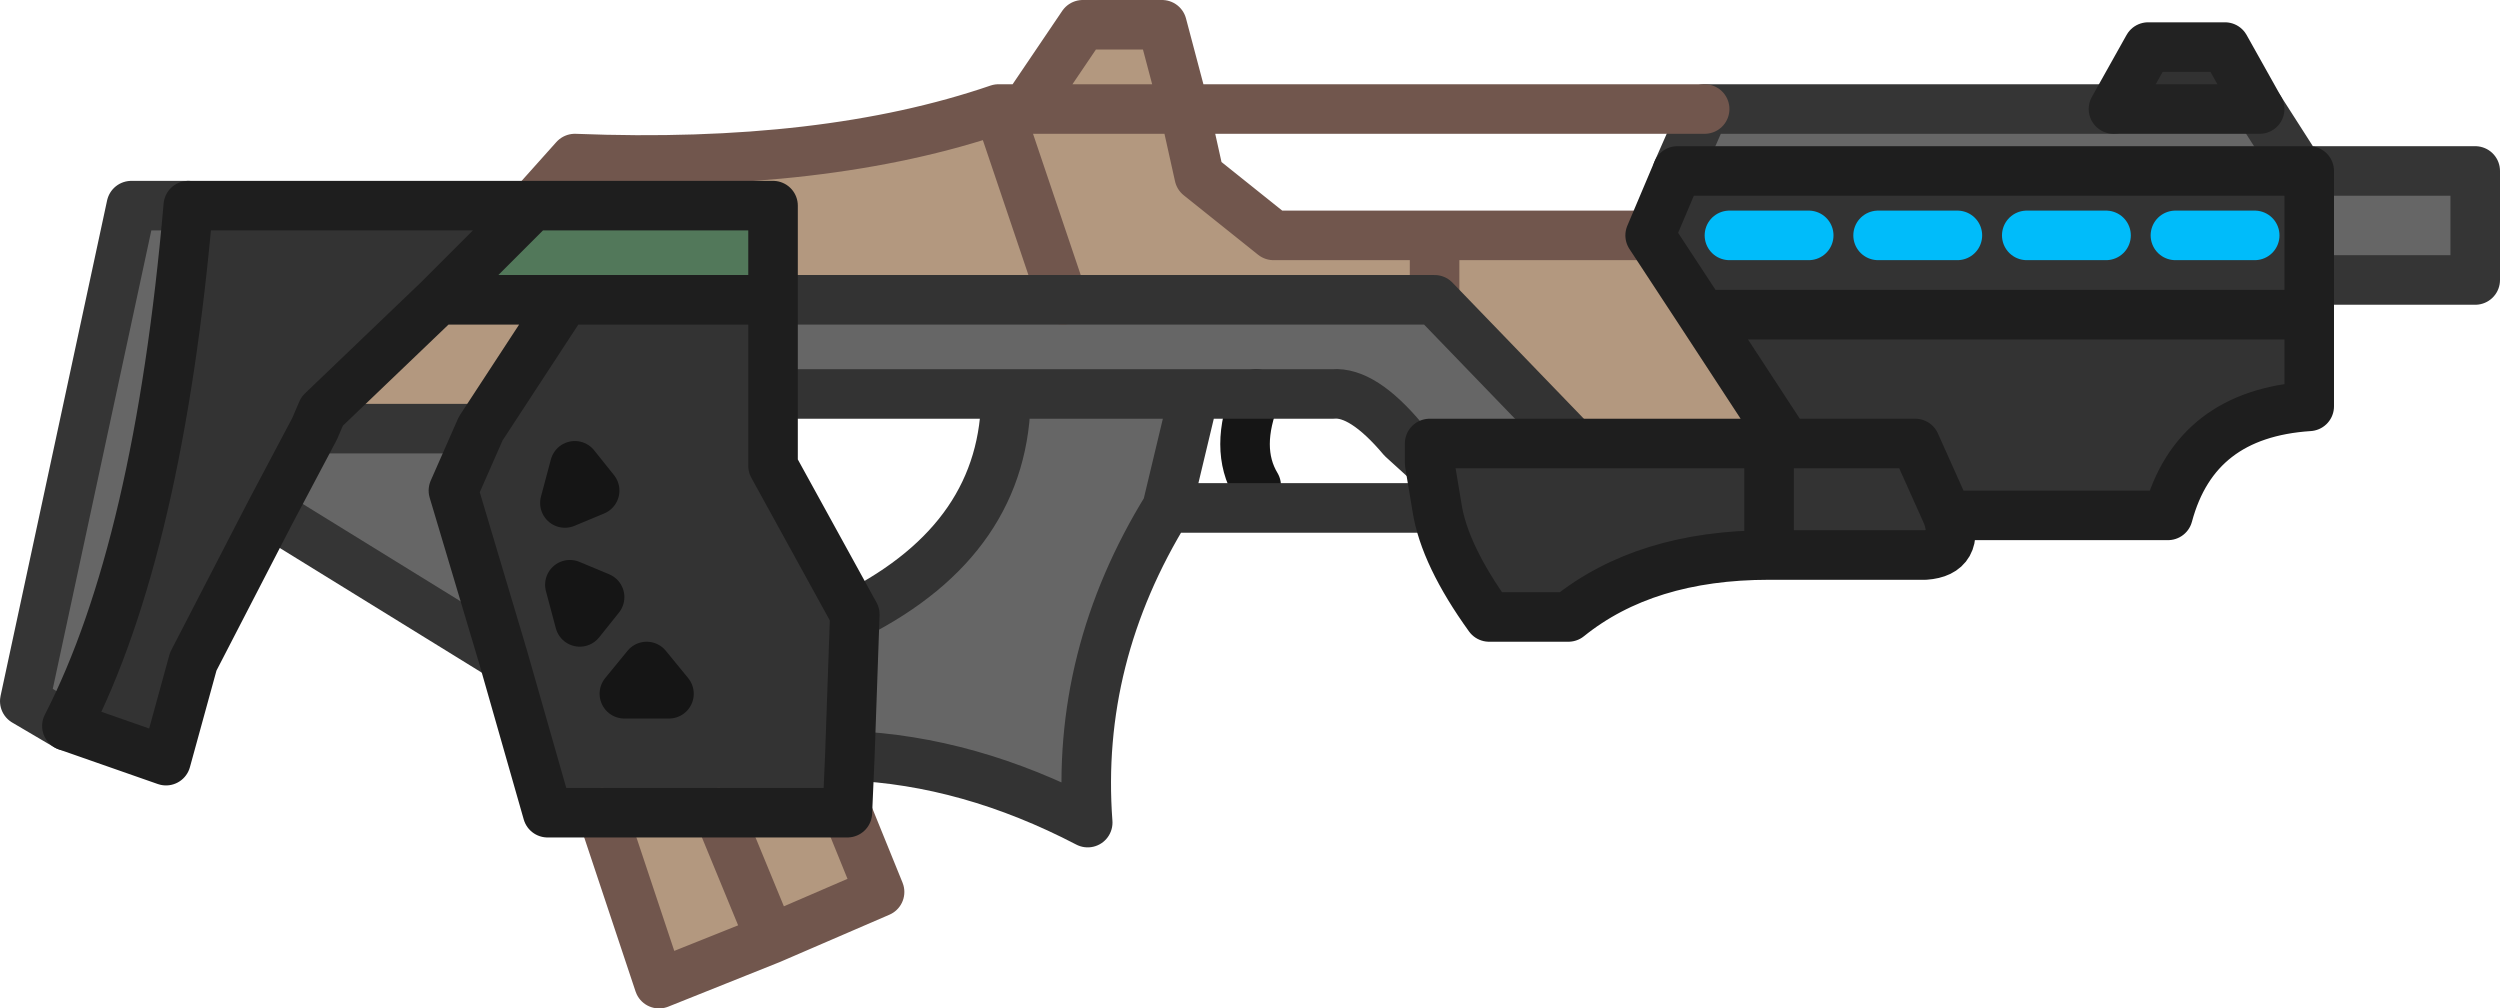 <?xml version="1.0" encoding="UTF-8" standalone="no"?>
<svg xmlns:xlink="http://www.w3.org/1999/xlink" height="20.35px" width="50.45px" xmlns="http://www.w3.org/2000/svg">
  <g transform="matrix(1.0, 0.0, 0.0, 1.0, 21.2, 6.0)">
    <path d="M13.2 -3.8 L21.45 -3.8 24.4 -3.8 25.2 -2.55 12.65 -2.55 13.2 -3.8 M25.4 -2.55 L28.75 -2.55 28.75 -0.35 25.4 -0.35 25.4 -2.55 M2.35 4.25 Q0.5 7.25 0.75 10.6 -1.65 9.35 -4.05 9.25 L-3.95 6.4 Q-0.9 4.85 -0.9 1.95 L-5.6 1.95 -5.6 0.05 0.25 0.05 7.75 0.05 10.55 2.95 7.65 2.95 7.65 3.35 7.1 2.85 Q6.3 1.9 5.7 1.95 L4.15 1.95 2.9 1.95 2.35 4.25 M-11.05 7.25 L-15.75 4.35 -14.85 2.65 -11.5 2.65 -12.05 3.9 -11.05 7.25 M-19.85 8.65 L-20.7 8.15 -18.55 -1.85 -17.4 -1.85 Q-18.0 5.05 -19.85 8.65 M2.9 1.95 L-0.9 1.95 2.9 1.95" fill="#666666" fill-rule="evenodd" stroke="none"/>
    <path d="M25.2 -2.55 L25.4 -2.55 25.4 -0.35 25.4 0.35 25.4 2.2 Q23.1 2.35 22.55 4.4 L18.1 4.4 Q18.35 5.15 17.65 5.2 L14.5 5.2 Q12.0 5.2 10.45 6.45 L8.85 6.45 Q7.95 5.2 7.8 4.25 L7.65 3.35 7.65 2.95 10.55 2.95 14.5 2.95 14.85 2.95 17.45 2.95 18.1 4.4 17.45 2.95 14.85 2.95 13.15 0.35 12.1 -1.25 12.65 -2.55 25.2 -2.55 M-4.05 9.25 L-4.1 10.4 -6.7 10.4 -9.05 10.4 -10.15 10.4 -11.05 7.25 -12.05 3.9 -11.5 2.65 -9.8 0.05 -5.6 0.05 -5.6 1.95 -5.6 3.4 -3.95 6.4 -4.05 9.25 M-15.75 4.35 L-17.3 7.35 -17.85 9.35 -19.85 8.65 Q-18.0 5.05 -17.4 -1.85 L-10.45 -1.85 -12.35 0.05 -14.7 2.3 -14.85 2.65 -15.75 4.35 M24.3 -1.25 L22.7 -1.25 24.3 -1.25 M18.3 -1.25 L16.7 -1.25 18.3 -1.25 M15.3 -1.25 L13.7 -1.25 15.3 -1.25 M21.3 -1.25 L19.7 -1.25 21.3 -1.25 M14.5 5.2 L14.5 2.95 14.5 5.2 M13.15 0.35 L25.4 0.35 13.15 0.35 M-9.1 6.05 L-9.7 5.8 -9.5 6.55 -9.1 6.05 M-9.6 3.4 L-9.8 4.15 -9.2 3.9 -9.6 3.4 M-7.7 8.0 L-8.15 7.45 -8.6 8.0 -7.7 8.0" fill="#333333" fill-rule="evenodd" stroke="none"/>
    <path d="M-10.45 -1.85 L-5.6 -1.85 -5.6 0.05 -9.8 0.05 -12.35 0.05 -10.45 -1.85" fill="#52785a" fill-rule="evenodd" stroke="none"/>
    <path d="M-0.5 -3.8 L0.65 -5.5 2.25 -5.5 2.7 -3.8 -0.5 -3.8 2.7 -3.8 3.0 -2.45 4.5 -1.25 7.75 -1.25 12.1 -1.25 13.15 0.35 14.85 2.95 14.5 2.95 10.55 2.95 7.75 0.05 0.25 0.05 -5.6 0.05 -5.6 -1.85 -10.45 -1.85 -9.6 -2.8 Q-4.55 -2.6 -1.05 -3.8 L-0.5 -3.8 M-4.1 10.4 L-3.45 12.0 -5.65 12.95 -7.9 13.85 -9.05 10.4 -6.7 10.4 -4.1 10.4 M7.75 0.05 L7.75 -1.25 7.75 0.05 M-12.35 0.05 L-9.8 0.05 -11.5 2.65 -14.85 2.65 -14.7 2.3 -12.35 0.05 M-5.65 12.95 L-6.7 10.4 -5.65 12.95 M-1.05 -3.8 L0.25 0.05 -1.05 -3.8" fill="#b3987f" fill-rule="evenodd" stroke="none"/>
    <path d="M21.45 -3.8 L22.15 -5.05 23.7 -5.05 24.4 -3.8 21.45 -3.8" fill="#323232" fill-rule="evenodd" stroke="none"/>
    <path d="M13.2 -3.8 L21.45 -3.8 M24.4 -3.8 L25.2 -2.55 M25.4 -2.55 L28.75 -2.55 28.75 -0.35 25.4 -0.35 M-11.05 7.25 L-15.75 4.35 M-19.85 8.65 L-20.7 8.15 -18.55 -1.85 -17.4 -1.85 M12.65 -2.55 L13.2 -3.8 M-14.85 2.65 L-11.5 2.65" fill="none" stroke="#353535" stroke-linecap="round" stroke-linejoin="round" stroke-width="1.0"/>
    <path d="M21.45 -3.8 L22.15 -5.05 23.7 -5.05 24.4 -3.8 21.45 -3.8" fill="none" stroke="#222222" stroke-linecap="round" stroke-linejoin="round" stroke-width="1.0"/>
    <path d="M4.15 1.95 Q3.7 3.05 4.15 3.8 M-9.1 6.05 L-9.5 6.55 -9.7 5.8 -9.1 6.05 M-9.6 3.4 L-9.2 3.9 -9.8 4.15 -9.6 3.4 M-7.7 8.0 L-8.6 8.0 -8.15 7.45 -7.7 8.0" fill="none" stroke="#151515" stroke-linecap="round" stroke-linejoin="round" stroke-width="1.0"/>
    <path d="M13.7 -1.25 L15.3 -1.25 M16.7 -1.25 L18.3 -1.25 M22.7 -1.25 L24.3 -1.25 M19.7 -1.25 L21.3 -1.25" fill="none" stroke="#00bcfa" stroke-linecap="round" stroke-linejoin="round" stroke-width="1.0"/>
    <path d="M2.7 -3.8 L2.25 -5.5 0.65 -5.5 -0.5 -3.8 2.7 -3.8 13.2 -3.8 M-4.1 10.4 L-3.45 12.0 -5.65 12.95 -7.9 13.85 -9.05 10.4 M-10.45 -1.85 L-9.6 -2.8 Q-4.55 -2.6 -1.05 -3.8 L-0.5 -3.8 M2.7 -3.8 L3.0 -2.45 4.5 -1.25 7.75 -1.25 12.1 -1.25 M7.75 -1.25 L7.75 0.05 M-6.7 10.4 L-5.65 12.95 M0.25 0.05 L-1.05 -3.8" fill="none" stroke="#71564d" stroke-linecap="round" stroke-linejoin="round" stroke-width="1.0"/>
    <path d="M7.8 4.25 L2.35 4.25 Q0.5 7.25 0.75 10.6 -1.65 9.35 -4.05 9.25 M7.65 3.35 L7.1 2.85 Q6.3 1.9 5.7 1.95 L4.15 1.95 2.9 1.95 2.35 4.25 M10.55 2.95 L7.75 0.05 0.25 0.05 -5.6 0.05 M-5.6 1.95 L-0.9 1.95 2.9 1.95 M-3.95 6.4 Q-0.9 4.85 -0.9 1.95" fill="none" stroke="#333333" stroke-linecap="round" stroke-linejoin="round" stroke-width="1.0"/>
    <path d="M25.2 -2.55 L25.4 -2.55 25.4 -0.35 25.4 0.35 25.4 2.2 Q23.1 2.35 22.55 4.4 L18.1 4.4 Q18.35 5.15 17.65 5.2 L14.5 5.2 Q12.0 5.2 10.45 6.45 L8.85 6.45 Q7.95 5.2 7.8 4.25 L7.65 3.35 7.65 2.95 10.55 2.95 14.5 2.95 14.5 5.2 M-4.05 9.25 L-4.1 10.4 -6.7 10.4 -9.05 10.4 -10.15 10.4 -11.05 7.25 -12.05 3.9 -11.5 2.65 -9.8 0.05 -5.6 0.05 -5.6 1.95 -5.6 3.4 -3.95 6.4 -4.05 9.25 M-15.75 4.35 L-17.3 7.35 -17.85 9.35 -19.85 8.65 Q-18.0 5.05 -17.4 -1.85 L-10.45 -1.85 -12.35 0.05 -9.8 0.05 M12.1 -1.25 L12.65 -2.55 25.2 -2.55 M18.1 4.4 L17.45 2.95 14.85 2.95 14.5 2.95 M14.85 2.95 L13.15 0.35 12.1 -1.25 M25.4 0.35 L13.15 0.35 M-5.6 0.05 L-5.6 -1.85 -10.45 -1.85 M-12.35 0.05 L-14.7 2.3 -14.85 2.65 -15.75 4.35" fill="none" stroke="#1e1e1e" stroke-linecap="round" stroke-linejoin="round" stroke-width="1.0"/>
  </g>
</svg>
